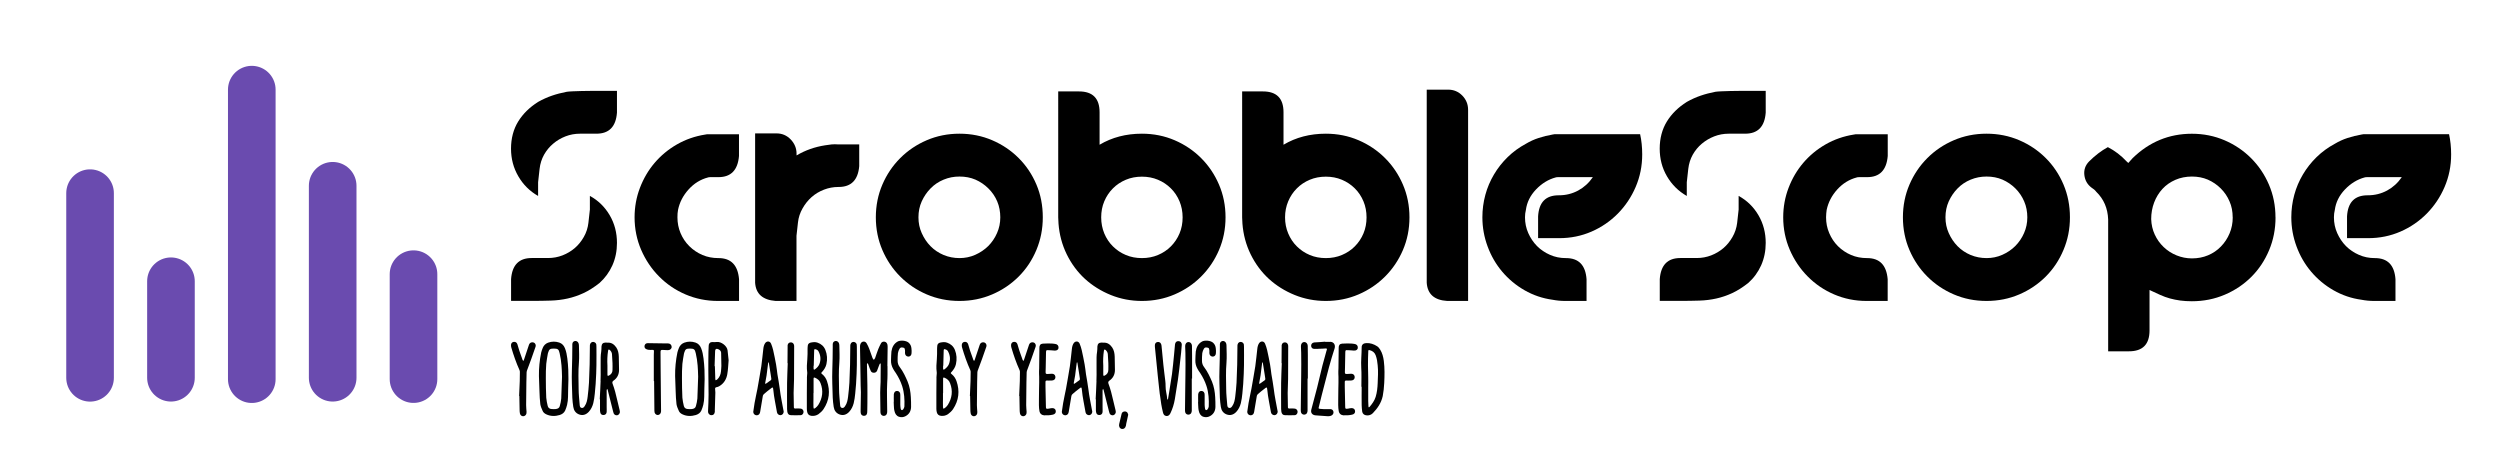 <?xml version="1.0" encoding="UTF-8"?>
<svg xmlns="http://www.w3.org/2000/svg" viewBox="0 0 420 80">
  <defs>
    <style>
      .cls-1 {
        fill: none;
        stroke: #6a4baf;
        stroke-linecap: round;
        stroke-miterlimit: 10;
        stroke-width: 8px;
      }
    </style>
  </defs>
  <g id="tagline">
    <g>
      <path d="M87.32,64.01c.02-.54.02-1.06.02-1.58,0-.07-.02-.16-.05-.22-.56-1.24-1.01-2.52-1.39-3.83-.05-.14-.05-.29-.05-.45.02-.29.23-.49.5-.5.29-.02.49.14.58.43.11.34.2.7.31,1.04.18.52.38,1.04.56,1.58.04.05.07.11.11.16.04-.05.09-.11.11-.18.27-.83.56-1.66.83-2.49.07-.22.2-.4.45-.45.2-.04.4,0,.56.16.14.18.18.36.11.58-.23.67-.47,1.33-.7,2-.25.68-.5,1.37-.76,2.05-.02.07-.02.16-.04.23,0,.58-.04,1.13-.04,1.69-.02,1.28-.02,2.56-.04,3.83,0,.38.05.76.07,1.15,0,.07,0,.16-.02.25-.05.27-.29.47-.56.47s-.5-.22-.54-.5c-.04-.22-.05-.45-.05-.67-.02-.74-.04-1.49-.04-2.23h-.04c.04-.85.07-1.69.11-2.54Z"/>
      <path d="M90.92,59.22c.07-.27.16-.54.27-.79.16-.4.47-.7.88-.86.63-.23,1.26-.23,1.89-.02.47.16.77.5.95.95.23.56.32,1.13.4,1.71.07.63.14,1.26.16,1.91.04,1.06.04,2.12-.02,3.21-.04.88.04,1.8-.18,2.68-.07.32-.2.65-.32.95-.18.4-.52.63-.92.76-.76.23-1.53.23-2.25-.11-.29-.14-.52-.32-.63-.61-.16-.36-.32-.72-.38-1.1-.09-.72-.11-1.44-.14-2.16-.04-.85-.05-1.71-.09-2.56-.02-1.33.11-2.65.38-3.96ZM94.33,61.38c-.05-.68-.16-1.37-.31-2.03-.14-.68-.32-.79-.99-.79-.63,0-.77.11-.95.7-.02.04-.04.09-.04.14-.09.58-.22,1.15-.27,1.73-.05.81-.09,1.6-.07,2.41,0,1.1.02,2.2.07,3.28.04.47.14.94.25,1.4.09.34.36.49.68.5.23.02.45.02.67,0,.32-.04.59-.16.67-.49.11-.41.22-.85.25-1.28.05-1.26.09-2.52.13-3.66-.04-.74-.02-1.33-.09-1.93Z"/>
      <path d="M100.07,64.5c-.11,1.08-.14,2.18-.4,3.24-.14.54-.38,1.04-.77,1.46-.45.47-.99.65-1.6.43-.59-.22-.9-.68-.99-1.28-.07-.5-.14-1.01-.16-1.53-.04-1.57-.13-3.13-.07-4.7.04-1.28.07-2.54.07-3.82v-.45c0-.31.16-.5.43-.56.25-.04.5.09.61.36.05.13.07.27.07.41.02.95.07,1.91,0,2.84-.13,1.49-.07,2.97-.05,4.46,0,.88.11,1.78.18,2.68.02.22.07.45.32.49.25.05.4-.13.52-.31.34-.49.43-1.04.5-1.6.09-.79.18-1.57.22-2.34.05-1.01.09-2.03.11-3.04.02-1.06.02-2.12.04-3.19,0-.09.02-.16.05-.25.07-.23.29-.38.54-.36.25.04.43.18.49.43.02.13.02.27.02.4.02.9,0,1.8,0,3.08-.02.79-.04,1.98-.13,3.13Z"/>
      <path d="M100.89,64.01c.04-.7.02-1.39.02-2.07v-.97c0-.63-.02-1.24.09-1.87.05-.29.04-.59.05-.88.04-.45.23-.65.68-.67.11,0,.23.02.36.02.65-.04,1.08.29,1.44.79.32.47.41,1.01.43,1.57.02.74.04,1.48.04,2.21,0,.77-.31,1.39-.95,1.82q-.25.18-.14.49c.34.9.58,1.84.79,2.79.13.56.27,1.12.4,1.67.04.13.04.25.04.36-.04.23-.2.43-.43.49-.23.04-.47-.05-.59-.27-.07-.14-.09-.31-.14-.45-.29-1.17-.58-2.34-.88-3.51-.02-.07-.05-.13-.09-.2-.04.07-.09.14-.09.22v2.86c0,.27.02.54,0,.81-.02.29-.22.49-.49.5-.31.04-.54-.14-.59-.45-.02-.09-.04-.18-.04-.27v-1.91s-.02-.02-.04-.02c.05-1.03.11-2.03.14-3.06ZM102.05,62.91c0,.25.05.29.29.16.36-.2.56-.5.56-.92s.02-.77,0-1.15c-.02-.5-.05-1.03-.09-1.55-.04-.25-.16-.47-.36-.65-.05-.05-.14-.09-.2-.07-.05,0-.07.11-.09.18-.13.83-.16,1.66-.11,2.5v1.49Z"/>
      <path d="M109.84,59.62c0-.22.02-.41.02-.61.02-.16-.05-.23-.22-.23-.25,0-.49.02-.74-.02-.16-.02-.32-.09-.45-.18-.18-.14-.22-.4-.13-.61.09-.22.27-.32.52-.32.92,0,1.84.02,2.74.04h.59c.38-.02.65.22.67.56.02.32-.25.58-.63.58-.27,0-.54-.04-.81-.04-.38-.02-.43.02-.43.4,0,.95,0,1.93.02,2.9,0,1.73.04,3.47.05,5.22.02.54.02,1.1.02,1.66,0,.11,0,.23-.04.34-.07.25-.29.41-.52.41s-.43-.16-.52-.4c-.02-.09-.04-.2-.04-.29-.02-1.67-.04-3.33-.05-5.01h-.05v-4.39Z"/>
      <path d="M113.8,59.22c.07-.27.16-.54.27-.79.16-.4.47-.7.88-.86.63-.23,1.26-.23,1.89-.02.47.16.77.5.95.95.23.56.32,1.13.4,1.71.07.63.14,1.26.16,1.91.04,1.06.04,2.12-.02,3.21-.04.88.04,1.8-.18,2.68-.07.32-.2.65-.32.95-.18.4-.52.63-.92.76-.76.23-1.53.23-2.25-.11-.29-.14-.52-.32-.63-.61-.16-.36-.32-.72-.38-1.1-.09-.72-.11-1.44-.14-2.16-.04-.85-.05-1.71-.09-2.56-.02-1.33.11-2.65.38-3.96ZM117.2,61.38c-.05-.68-.16-1.37-.31-2.03-.14-.68-.32-.79-.99-.79-.63,0-.77.11-.95.7-.02.04-.04.09-.04.14-.09.58-.22,1.15-.27,1.73-.05.81-.09,1.6-.07,2.41,0,1.1.02,2.2.07,3.28.04.47.14.94.25,1.4.09.34.36.49.68.5.23.02.45.02.67,0,.32-.04.59-.16.67-.49.11-.41.22-.85.25-1.28.05-1.26.09-2.52.13-3.66-.04-.74-.02-1.33-.09-1.93Z"/>
      <path d="M122.19,62.84c-.14.86-.58,1.6-1.37,2.05-.14.07-.29.14-.45.16-.2.04-.25.14-.23.32,0,.2.04.38.04.58,0,.43-.04.86-.04,1.3-.02.56-.04,1.12-.05,1.67v.27c-.04.36-.25.58-.58.56-.32,0-.58-.29-.56-.63.04-.95.09-1.89.09-2.83,0-1.39-.04-2.75-.04-4.14-.02-1.03.02-2.05.02-3.08.02-.34.04-.67.04-.99,0-.34.22-.61.54-.61.31,0,.59.02.9-.02.65-.05,1.62.63,1.73,1.39.07.58.13,1.17.18,1.69-.07.81-.09,1.57-.22,2.3ZM120.1,61.49c.02.72.04,1.46.07,2.2,0,.07.04.13.05.2.05-.04.13-.05.2-.09.04-.02.07-.05.09-.07.38-.36.56-.81.61-1.31.02-.32.07-.63.07-.95,0-.74-.02-1.48-.04-2.21-.02-.32-.25-.5-.52-.61-.29-.13-.47,0-.49.29-.02.86-.05,1.71-.09,2.58h.04Z"/>
      <path d="M126.78,67.65c.14-.79.32-1.57.47-2.34.22-1.26.45-2.52.65-3.78.14-.97.22-1.96.34-2.94.02-.18.05-.38.11-.54.05-.16.13-.32.23-.45.32-.36.79-.29.97.16.14.34.25.68.34,1.06.18.79.34,1.6.49,2.41.11.54.14,1.1.23,1.66.13.85.31,1.67.4,2.5.14,1.21.4,2.36.61,3.55.02.05.02.11.04.16.02.34-.2.61-.5.65-.29.02-.58-.18-.63-.49-.2-1.24-.5-2.47-.61-3.73-.05-.52-.09-.54-.5-.2-.36.27-.72.56-1.06.86-.09.07-.18.2-.2.31-.16.9-.31,1.8-.45,2.68-.05.34-.22.54-.49.58-.38.05-.67-.22-.67-.59.07-.5.14-1.03.23-1.53ZM128.56,64.48c.05,0,.11,0,.14-.04.27-.18.52-.38.79-.56.09-.07.11-.16.09-.27-.04-.2-.05-.4-.09-.61-.11-.67-.22-1.35-.32-2.02,0-.05-.05-.09-.07-.14-.02.04-.04.09-.05.14,0,.04,0,.09-.02.14-.07.67-.16,1.33-.25,1.98-.07.41-.16.83-.23,1.26,0,.02.02.07.02.11Z"/>
      <path d="M132.32,58.3v-.31c.05-.29.25-.47.52-.47.27-.02.5.16.56.45.02.07.02.14.02.22,0,1.84,0,3.67-.02,5.49,0,.79-.07,1.57-.07,2.34s.02,1.58.04,2.38c0,.18.07.23.25.23.25-.02.52,0,.77,0,.36,0,.59.22.61.54,0,.31-.2.58-.52.58-.52.02-1.06.02-1.6,0-.36,0-.56-.23-.61-.59-.02-.14-.04-.31-.04-.45,0-1.46-.02-2.9,0-4.36.02-1.12.07-2.21.11-3.33h-.04c0-.9,0-1.82.02-2.72Z"/>
      <path d="M135.56,63.52c0-.25.04-.49.05-.72,0-.09.02-.18,0-.27-.11-.74-.04-1.46.02-2.2.05-.56.04-1.15.04-1.73.02-.18,0-.36.04-.56.04-.27.23-.43.5-.49.4-.07.76-.13,1.15.02.61.22,1.04.59,1.3,1.21.31.77.36,1.58.18,2.39-.11.5-.38.92-.72,1.3-.2.2-.2.22.02.4.38.31.63.7.79,1.15.58,1.66.4,3.24-.58,4.72-.23.34-.54.61-.86.85-.36.23-.74.32-1.17.27-.38-.04-.61-.25-.7-.61-.05-.2-.07-.4-.07-.59v-2.58c0-.85,0-1.71.02-2.56ZM136.66,66.04v.9c0,.47-.02.95,0,1.44,0,.09.04.2.07.29.09-.05.2-.07.27-.14.18-.14.34-.31.47-.5.72-1.15.88-2.38.38-3.66-.16-.45-.49-.72-.9-.9-.2-.09-.27-.05-.27.16v2.41h-.02ZM136.68,61.43v.49c.02.2.09.23.23.13.31-.23.59-.5.74-.86.29-.74.23-1.44-.13-2.14-.09-.18-.25-.31-.47-.36-.2-.07-.25-.04-.27.18-.02.86-.05,1.71-.07,2.57h-.04Z"/>
      <path d="M143.82,64.5c-.11,1.08-.14,2.18-.4,3.24-.14.54-.38,1.04-.77,1.46-.45.47-.99.65-1.6.43-.59-.22-.9-.68-.99-1.28-.07-.5-.14-1.01-.16-1.53-.04-1.57-.13-3.13-.07-4.7.04-1.28.07-2.54.07-3.82v-.45c0-.31.16-.5.43-.56.25-.04.5.09.61.36.05.13.07.27.07.41.02.95.07,1.91,0,2.84-.13,1.49-.07,2.97-.05,4.46,0,.88.11,1.78.18,2.68.02.22.07.45.32.49.25.05.4-.13.52-.31.34-.49.43-1.04.5-1.6.09-.79.18-1.57.22-2.34.05-1.01.09-2.03.11-3.04.02-1.06.02-2.12.04-3.19,0-.09.02-.16.05-.25.07-.23.29-.38.54-.36.25.04.43.18.49.43.02.13.02.27.02.4.02.9,0,1.8,0,3.08-.02.79-.04,1.98-.13,3.13Z"/>
      <path d="M149.1,61.52c0,.94.02,1.85-.05,2.77-.09,1.58,0,3.17,0,4.75,0,.14,0,.27-.04.41-.07.27-.27.42-.56.42-.27-.02-.47-.2-.52-.47-.02-.07-.02-.16-.02-.23,0-1.06-.04-2.14-.04-3.21,0-.59.05-1.19.07-1.78.02-1.01.02-2,.02-3.01,0-.04-.02-.09-.04-.13-.05.04-.11.05-.13.09-.05.11-.09.23-.14.34-.11.27-.2.56-.31.83-.11.22-.29.32-.54.32s-.43-.11-.52-.32c-.13-.27-.22-.56-.32-.83-.04-.13-.09-.25-.14-.38-.02-.04-.07-.04-.11-.07-.02.04-.04.05-.04.09-.02.09-.04.18-.02.29.02,1.08.05,2.18.07,3.28.02,1.01,0,2.03,0,3.06,0,.43-.02.88-.02,1.31,0,.11,0,.22-.02.32-.04.31-.23.49-.54.49-.27,0-.5-.18-.54-.47-.02-.09-.02-.18-.02-.29.02-1.06.04-2.12.05-3.21,0-.36-.04-.72-.04-1.08-.02-1.42-.04-2.83-.07-4.23,0-.79-.04-1.58-.04-2.36,0-.16.02-.34.09-.47.2-.45.76-.5,1.01-.09.18.29.32.61.45.94.2.52.36,1.04.56,1.57.04.11.14.18.22.29.07-.11.14-.18.2-.29.18-.5.34-1.03.54-1.53.13-.32.29-.65.45-.95.11-.23.32-.32.59-.29.27.04.41.22.49.47.04.16.04.34.04.5-.02.99-.04,1.96-.04,2.95v.18Z"/>
      <path d="M150.16,66.26c.04-.4.27-.61.59-.58.32.02.52.29.5.67v1.66c0,.22.04.45.07.67.05.23.23.31.4.11.11-.14.2-.32.22-.5.05-1.17-.02-2.32-.38-3.44-.25-.77-.61-1.49-1.06-2.18-.16-.23-.32-.45-.45-.7-.25-.45-.38-.92-.36-1.44.02-.5.02-1.01.07-1.49.11-.72.41-1.31,1.06-1.67.41-.23,1.42-.2,1.87.23.27.25.4.58.43.92.04.27.04.56.02.83-.02.34-.23.56-.54.56-.32-.02-.54-.23-.56-.59,0-.16.02-.34,0-.5-.04-.18-.04-.38-.27-.41-.32-.07-.49-.07-.65.18-.13.22-.23.49-.27.74-.05.43-.05.86-.05,1.31,0,.4.14.76.38,1.06.56.74.94,1.57,1.3,2.41.34.83.49,1.71.54,2.61.04.54.04,1.1.04,1.66-.02.67-.32,1.21-.92,1.53-.36.2-.74.22-1.1.11-.45-.14-.68-.54-.77-.97-.09-.32-.09-.67-.11-1.01-.02-.18-.02-.36-.02-.54h.02c0-.4-.02-.81,0-1.21Z"/>
      <path d="M157.32,63.52c0-.25.04-.49.05-.72,0-.09.02-.18,0-.27-.11-.74-.04-1.46.02-2.2.05-.56.04-1.15.04-1.73.02-.18,0-.36.04-.56.04-.27.23-.43.5-.49.4-.07.76-.13,1.15.02.61.22,1.04.59,1.3,1.21.31.77.36,1.58.18,2.39-.11.5-.38.92-.72,1.3-.2.2-.2.22.02.4.38.31.63.7.79,1.15.58,1.66.4,3.24-.58,4.72-.23.34-.54.61-.86.85-.36.23-.74.32-1.17.27-.38-.04-.61-.25-.7-.61-.05-.2-.07-.4-.07-.59v-2.58c0-.85,0-1.71.02-2.56ZM158.42,66.04v.9c0,.47-.02.95,0,1.44,0,.09.04.2.07.29.09-.05.2-.07.27-.14.18-.14.34-.31.47-.5.72-1.15.88-2.38.38-3.66-.16-.45-.49-.72-.9-.9-.2-.09-.27-.05-.27.16v2.41h-.02ZM158.44,61.43v.49c.02.2.09.23.23.13.31-.23.59-.5.74-.86.29-.74.23-1.44-.13-2.14-.09-.18-.25-.31-.47-.36-.2-.07-.25-.04-.27.18-.02.86-.05,1.71-.07,2.57h-.04Z"/>
      <path d="M163.05,64.01c.02-.54.02-1.06.02-1.58,0-.07-.02-.16-.05-.22-.56-1.24-1.01-2.52-1.39-3.83-.05-.14-.05-.29-.05-.45.02-.29.23-.49.5-.5.29-.02.49.14.58.43.11.34.2.7.31,1.04.18.52.38,1.04.56,1.58.04.05.07.11.11.16.04-.05.09-.11.11-.18.27-.83.56-1.66.83-2.49.07-.22.2-.4.45-.45.2-.04.4,0,.56.16.14.18.18.36.11.58-.23.67-.47,1.33-.7,2-.25.68-.5,1.37-.76,2.05-.02.07-.02.16-.04.23,0,.58-.04,1.13-.04,1.69-.02,1.28-.02,2.56-.04,3.83,0,.38.05.76.07,1.15,0,.07,0,.16-.02.25-.05.27-.29.47-.56.47s-.5-.22-.54-.5c-.04-.22-.05-.45-.05-.67-.02-.74-.04-1.49-.04-2.23h-.04c.04-.85.07-1.69.11-2.54Z"/>
      <path d="M171.33,64.01c.02-.54.02-1.06.02-1.58,0-.07-.02-.16-.05-.22-.56-1.24-1.01-2.52-1.39-3.83-.05-.14-.05-.29-.05-.45.02-.29.23-.49.5-.5.29-.02.49.14.58.43.11.34.2.7.31,1.04.18.52.38,1.04.56,1.58.04.05.07.11.11.16.04-.05.09-.11.11-.18.27-.83.56-1.66.83-2.49.07-.22.2-.4.45-.45.2-.04.4,0,.56.16.14.18.18.36.11.58-.23.67-.47,1.33-.7,2-.25.68-.5,1.37-.76,2.05-.02.07-.02.16-.04.23,0,.58-.04,1.13-.04,1.69-.02,1.28-.02,2.56-.04,3.83,0,.38.05.76.07,1.15,0,.07,0,.16-.02.25-.05.27-.29.47-.56.47s-.5-.22-.54-.5c-.04-.22-.05-.45-.05-.67-.02-.74-.04-1.49-.04-2.23h-.04c.04-.85.07-1.69.11-2.54Z"/>
      <path d="M174.58,63.27c0-.29-.04-.59-.02-.9.02-.16.02-.31.02-.49,0-1.15.04-2.3.04-3.47,0-.4.16-.65.58-.68.49-.04.97-.02,1.46-.02.22,0,.41.05.61.07.38.04.59.31.56.65-.02.32-.29.5-.67.47-.34-.02-.68-.07-1.03-.07-.38-.02-.38,0-.4.38,0,.85-.02,1.69-.05,2.56,0,.23-.02.47-.02.7,0,.32.04.36.34.36.23,0,.45-.02.68-.04.31-.02.54.14.61.41.07.31-.05.59-.34.68-.13.05-.29.05-.43.05-.22.02-.43,0-.65,0-.16,0-.23.07-.23.25v.81c.02,1.08.04,2.18.07,3.26,0,.43.04.47.49.4.2-.04.4-.09.59-.09.34,0,.56.2.58.49.04.32-.16.54-.49.61-.49.11-.99.14-1.49.11-.4-.04-.68-.27-.76-.67-.13-.68-.09-1.44-.09-2.12,0-.56.02-1.12.02-1.67,0-.67.05-1.35.02-2.03Z"/>
      <path d="M178.62,67.65c.14-.79.32-1.57.47-2.34.22-1.26.45-2.52.65-3.78.14-.97.22-1.96.34-2.94.02-.18.05-.38.11-.54.05-.16.13-.32.23-.45.32-.36.79-.29.97.16.14.34.25.68.34,1.06.18.79.34,1.6.49,2.41.11.54.14,1.1.23,1.66.13.85.31,1.67.4,2.5.14,1.21.4,2.36.61,3.55.02.05.02.11.04.16.02.34-.2.61-.5.65-.29.02-.58-.18-.63-.49-.2-1.24-.5-2.47-.61-3.73-.05-.52-.09-.54-.5-.2-.36.27-.72.56-1.06.86-.09.07-.18.2-.2.31-.16.9-.31,1.8-.45,2.68-.05.34-.22.54-.49.58-.38.05-.67-.22-.67-.59.07-.5.14-1.03.23-1.53ZM180.4,64.48c.05,0,.11,0,.14-.04.27-.18.52-.38.79-.56.09-.07.11-.16.09-.27-.04-.2-.05-.4-.09-.61-.11-.67-.22-1.35-.32-2.02,0-.05-.05-.09-.07-.14-.02.04-.04.09-.05.14,0,.04,0,.09-.02.14-.07.67-.16,1.33-.25,1.98-.07.41-.16.83-.23,1.26,0,.02.02.07.02.11Z"/>
      <path d="M184.2,64.01c.04-.7.02-1.39.02-2.07v-.97c0-.63-.02-1.24.09-1.87.05-.29.04-.59.05-.88.04-.45.23-.65.68-.67.11,0,.23.02.36.02.65-.04,1.08.29,1.44.79.32.47.41,1.01.43,1.57.02.74.04,1.48.04,2.21,0,.77-.31,1.39-.95,1.82q-.25.18-.14.49c.34.9.58,1.84.79,2.79.13.56.27,1.12.4,1.67.04.13.04.25.04.36-.04.23-.2.43-.43.49-.23.04-.47-.05-.59-.27-.07-.14-.09-.31-.14-.45-.29-1.17-.58-2.34-.88-3.51-.02-.07-.05-.13-.09-.2-.04.07-.09.14-.09.22v2.86c0,.27.02.54,0,.81-.02.29-.22.49-.49.5-.31.04-.54-.14-.59-.45-.02-.09-.04-.18-.04-.27v-1.91s-.02-.02-.04-.02c.05-1.03.11-2.03.14-3.06ZM185.35,62.91c0,.25.05.29.29.16.36-.2.56-.5.56-.92s.02-.77,0-1.15c-.02-.5-.05-1.03-.09-1.55-.04-.25-.16-.47-.36-.65-.05-.05-.14-.09-.2-.07-.05,0-.07.11-.09.18-.13.83-.16,1.66-.11,2.5v1.49Z"/>
      <path d="M189.24,71c-.04.18-.05.38-.09.54-.09.38-.38.59-.7.52-.34-.07-.52-.43-.43-.81.14-.56.27-1.13.4-1.69.05-.25.22-.4.47-.43.22-.04.41.05.54.23.05.11.09.23.11.31-.09.49-.2.92-.29,1.33Z"/>
      <path d="M194.02,57.96c.02-.27.18-.47.45-.5.22-.05.49.07.58.31.05.11.09.23.09.36.11,1.06.2,2.12.31,3.19.09.9.22,1.78.32,2.68.02.29.07.59.05.88-.02.74.23,1.42.27,2.14.02.05.05.09.07.13.04-.04.07-.07.07-.13.07-.34.11-.72.18-1.08.16-1.04.34-2.09.49-3.13.14-1.06.23-2.14.34-3.21.05-.58.11-1.15.16-1.73.04-.36.25-.58.58-.56.31,0,.56.23.56.59-.02.43-.07.88-.11,1.31-.09.94-.2,1.85-.31,2.79-.07.59-.14,1.21-.23,1.8-.16,1.1-.34,2.2-.52,3.28-.14.81-.38,1.6-.74,2.34-.14.29-.34.5-.68.47-.38-.04-.5-.31-.58-.63-.22-.88-.36-1.78-.47-2.7-.02-.16-.05-.31-.07-.45-.05-.4-.09-.77-.13-1.17-.07-.61-.14-1.24-.2-1.87-.09-.83-.18-1.67-.25-2.52-.09-.76-.16-1.51-.23-2.29v-.31Z"/>
      <path d="M200.22,66.94v1.98c0,.11,0,.2-.04.31-.04.25-.25.41-.49.43-.25.02-.49-.13-.56-.36-.04-.13-.05-.27-.05-.42,0-.58.02-1.15.02-1.75.02-1.33.04-2.67.05-4,.02-1.28.02-2.56,0-3.83,0-.34-.02-.68-.04-1.03v-.18c.02-.38.25-.63.56-.63.32,0,.56.27.58.63,0,.52.02,1.04.02,1.57v3.94h-.05v3.33Z"/>
      <path d="M201.29,66.26c.04-.4.27-.61.59-.58.32.02.52.29.5.67v1.66c0,.22.04.45.07.67.05.23.23.31.4.11.11-.14.2-.32.22-.5.05-1.17-.02-2.32-.38-3.44-.25-.77-.61-1.49-1.06-2.18-.16-.23-.32-.45-.45-.7-.25-.45-.38-.92-.36-1.44.02-.5.02-1.01.07-1.49.11-.72.41-1.31,1.06-1.67.41-.23,1.42-.2,1.87.23.27.25.4.58.43.92.04.27.04.56.02.83-.02.34-.23.56-.54.56-.32-.02-.54-.23-.56-.59,0-.16.02-.34,0-.5-.04-.18-.04-.38-.27-.41-.32-.07-.49-.07-.65.18-.13.22-.23.49-.27.74-.05.43-.05.86-.05,1.31,0,.4.14.76.38,1.06.56.74.94,1.57,1.3,2.41.34.83.49,1.71.54,2.61.04.54.04,1.1.04,1.66-.02.67-.32,1.21-.92,1.53-.36.2-.74.22-1.1.11-.45-.14-.68-.54-.77-.97-.09-.32-.09-.67-.11-1.01-.02-.18-.02-.36-.02-.54h.02c0-.4-.02-.81,0-1.21Z"/>
      <path d="M208.86,64.5c-.11,1.08-.14,2.18-.4,3.24-.14.54-.38,1.04-.77,1.46-.45.47-.99.65-1.6.43-.59-.22-.9-.68-.99-1.28-.07-.5-.14-1.01-.16-1.53-.04-1.57-.13-3.13-.07-4.7.04-1.28.07-2.54.07-3.82v-.45c0-.31.16-.5.43-.56.25-.04.5.09.61.36.05.13.07.27.07.41.02.95.07,1.91,0,2.84-.13,1.49-.07,2.97-.05,4.46,0,.88.11,1.78.18,2.68.02.22.07.45.32.49.25.05.4-.13.52-.31.34-.49.43-1.04.5-1.6.09-.79.18-1.57.22-2.34.05-1.01.09-2.03.11-3.04.02-1.06.02-2.12.04-3.19,0-.09.02-.16.05-.25.07-.23.29-.38.54-.36.25.04.43.18.49.43.02.13.02.27.02.4.02.9,0,1.8,0,3.08-.02.79-.04,1.98-.13,3.13Z"/>
      <path d="M209.77,67.65c.14-.79.32-1.57.47-2.34.22-1.26.45-2.52.65-3.78.14-.97.22-1.96.34-2.94.02-.18.05-.38.11-.54.05-.16.13-.32.23-.45.32-.36.79-.29.97.16.14.34.25.68.34,1.06.18.79.34,1.6.49,2.41.11.54.14,1.1.23,1.66.13.85.31,1.67.4,2.5.14,1.21.4,2.36.61,3.55.02.05.02.11.04.16.02.34-.2.61-.5.65-.29.02-.58-.18-.63-.49-.2-1.24-.5-2.47-.61-3.73-.05-.52-.09-.54-.5-.2-.36.27-.72.56-1.06.86-.09.07-.18.2-.2.31-.16.9-.31,1.8-.45,2.68-.05.34-.22.54-.49.58-.38.05-.67-.22-.67-.59.07-.5.14-1.03.23-1.53ZM211.55,64.48c.05,0,.11,0,.14-.04.27-.18.52-.38.79-.56.09-.07.11-.16.09-.27-.04-.2-.05-.4-.09-.61-.11-.67-.22-1.35-.32-2.02,0-.05-.05-.09-.07-.14-.02.04-.04.09-.05.14,0,.04,0,.09-.02.14-.07.67-.16,1.33-.25,1.98-.07.41-.16.83-.23,1.26,0,.02.02.07.02.11Z"/>
      <path d="M215.32,58.3v-.31c.05-.29.25-.47.52-.47.27-.02.5.16.56.45.02.07.02.14.02.22,0,1.84,0,3.67-.02,5.49,0,.79-.07,1.57-.07,2.34s.02,1.58.04,2.38c0,.18.07.23.25.23.25-.02.52,0,.77,0,.36,0,.59.22.61.54,0,.31-.2.58-.52.58-.52.02-1.06.02-1.6,0-.36,0-.56-.23-.61-.59-.02-.14-.04-.31-.04-.45,0-1.46-.02-2.9,0-4.36.02-1.12.07-2.21.11-3.33h-.04c0-.9,0-1.82.02-2.72Z"/>
      <path d="M219.67,66.94v1.98c0,.11,0,.2-.04.31-.04.25-.25.41-.49.43-.25.02-.49-.13-.56-.36-.04-.13-.05-.27-.05-.42,0-.58.02-1.15.02-1.75.02-1.33.04-2.67.05-4,.02-1.28.02-2.56,0-3.83,0-.34-.02-.68-.04-1.03v-.18c.02-.38.25-.63.56-.63.32,0,.56.27.58.63,0,.52.02,1.04.02,1.57v3.94h-.05v3.33Z"/>
      <path d="M223.47,57.42c.63.02.92.54.74,1.12-.34,1.04-.65,2.09-.94,3.15-.41,1.55-.81,3.1-1.21,4.66-.18.67-.34,1.35-.5,2.03-.07.25-.05.27.22.31.18.02.36.04.56.04h1.15c.25,0,.47.16.52.4.07.25-.04.5-.27.65-.27.16-.59.16-.9.13-.43-.02-.85-.05-1.28-.09-.22-.02-.41-.02-.63-.05-.52-.09-.76-.45-.63-.96.32-1.22.65-2.45.97-3.67.31-1.24.59-2.48.9-3.73.22-.83.47-1.66.68-2.48.02-.04.04-.09.05-.14.05-.2.02-.25-.18-.25-.34.02-.68.05-1.03.05-.31.02-.61.04-.92.02-.29,0-.5-.23-.5-.52,0-.31.2-.52.52-.56.61-.04,1.24-.07,1.85-.13v.04c.27,0,.54-.02.81,0Z"/>
      <path d="M224.86,63.27c0-.29-.04-.59-.02-.9.02-.16.02-.31.02-.49,0-1.15.04-2.3.04-3.47,0-.4.16-.65.58-.68.49-.04.97-.02,1.46-.02.22,0,.41.05.61.07.38.04.59.31.56.65-.02.32-.29.5-.67.47-.34-.02-.68-.07-1.03-.07-.38-.02-.38,0-.4.38,0,.85-.02,1.69-.05,2.56,0,.23-.02.47-.02.7,0,.32.04.36.34.36.23,0,.45-.02.68-.04.31-.02.54.14.61.41.07.31-.05.59-.34.68-.13.05-.29.05-.43.05-.22.02-.43,0-.65,0-.16,0-.23.07-.23.25v.81c.02,1.08.04,2.18.07,3.26,0,.43.04.47.49.4.2-.04.4-.09.59-.09.34,0,.56.2.58.49.04.32-.16.54-.49.61-.49.11-.99.14-1.49.11-.4-.04-.68-.27-.76-.67-.13-.68-.09-1.44-.09-2.12,0-.56.02-1.12.02-1.67,0-.67.05-1.35.02-2.03Z"/>
      <path d="M228.69,61.78c-.07-1.13.07-2.27.07-3.4-.02-.47.29-.72.76-.74.68-.04,1.3.18,1.85.54.2.13.36.34.5.56.36.58.52,1.22.61,1.89.16,1.24.13,2.47.07,3.71-.04.74-.11,1.48-.25,2.2-.25,1.15-.88,2.07-1.67,2.88-.29.29-.67.41-1.08.36-.36-.04-.65-.27-.7-.63-.04-.36-.09-.72-.09-1.08-.02-1.03,0-2.05,0-3.1h-.05c0-1.06.05-2.12-.02-3.19ZM229.86,65v2.36c0,.31.02.63.04.94,0,.05.04.09.05.14.05-.04.11-.04.13-.07.43-.5.83-1.04,1.03-1.69.23-.76.31-1.53.34-2.3.04-1.01.11-2,0-3.01-.05-.58-.13-1.13-.34-1.69-.18-.47-.52-.72-.99-.85-.2-.05-.25-.02-.25.2-.04.77-.05,1.57-.05,2.36,0,.67.04,1.31.04,1.98.02.54,0,1.08,0,1.64h.02Z"/>
    </g>
  </g>
  <g id="logo-text">
    <g>
      <path d="M103.65,15.26v3.65c-.17,2.37-1.32,3.55-3.45,3.55h-2.75c-.87,0-1.68.15-2.45.45-.77.3-1.46.71-2.07,1.23-.62.52-1.12,1.13-1.53,1.85-.4.72-.65,1.51-.75,2.38l-.25,2.25v2.3c-1.4-.8-2.51-1.9-3.32-3.3-.82-1.4-1.23-2.95-1.23-4.65s.4-3.25,1.2-4.55c.8-1.3,1.92-2.4,3.35-3.3.77-.43,1.54-.78,2.33-1.05.78-.27,1.61-.48,2.48-.65.2-.03.53-.06,1-.08.47-.02.96-.03,1.48-.05.52-.02,1-.02,1.45-.02h4.52ZM99.1,32.91c1.4.77,2.51,1.85,3.33,3.25.82,1.4,1.22,2.95,1.22,4.65,0,1.37-.26,2.62-.77,3.77-.52,1.15-1.24,2.14-2.17,2.97-.93.73-1.83,1.3-2.7,1.7-.87.4-1.75.7-2.65.9-.9.2-1.84.32-2.83.35-.98.03-2.02.05-3.12.05h-3.55v-3.65c.17-2.37,1.32-3.55,3.45-3.55h2.75c.87,0,1.68-.15,2.45-.45.77-.3,1.45-.71,2.05-1.22.6-.52,1.11-1.14,1.52-1.87.42-.73.67-1.52.77-2.35l.25-2.25v-2.3Z"/>
      <path d="M118.75,22.56h5.4v3.65c-.2,2.37-1.35,3.55-3.45,3.55h-1.35c-.2,0-.33.02-.4.05-1.27.33-2.36,1.01-3.27,2.02-.92,1.02-1.51,2.16-1.77,3.43-.03.2-.06.4-.08.6-.02.2-.02.42-.02.65,0,.93.17,1.82.52,2.65.35.83.84,1.57,1.48,2.2.63.63,1.37,1.12,2.2,1.48.83.35,1.72.52,2.65.52h.05c2.1,0,3.25,1.18,3.45,3.55v3.65h-3.55c-1.93,0-3.75-.37-5.45-1.1-1.7-.73-3.18-1.74-4.45-3.03-1.27-1.28-2.27-2.78-3-4.47-.73-1.7-1.1-3.52-1.1-5.45,0-1.73.3-3.38.9-4.95.6-1.57,1.42-2.97,2.47-4.2,1.05-1.23,2.3-2.27,3.75-3.1,1.45-.83,3.03-1.38,4.73-1.65l.3-.05Z"/>
      <path d="M144.35,24.26v3.65c-.2,2.33-1.35,3.5-3.45,3.5h-.05c-.83,0-1.64.15-2.42.45-.78.3-1.48.72-2.08,1.25-.6.53-1.11,1.17-1.52,1.9-.42.73-.68,1.52-.77,2.35l-.25,2.25v10.95h-3.5c-2.17-.17-3.32-1.18-3.45-3.05v-25.1h3.6c.93,0,1.73.34,2.38,1.02.65.68.98,1.48.98,2.38v.3c1.47-.87,3.07-1.43,4.8-1.7.4-.07.77-.12,1.1-.15.33-.03.7-.03,1.1,0h3.55Z"/>
      <path d="M161.19,22.46c1.97,0,3.8.37,5.5,1.1,1.7.73,3.18,1.73,4.45,3,1.27,1.27,2.26,2.75,2.98,4.45.72,1.7,1.07,3.53,1.07,5.5s-.36,3.76-1.07,5.47c-.72,1.72-1.71,3.21-2.98,4.48-1.27,1.27-2.75,2.27-4.45,3-1.7.73-3.53,1.1-5.5,1.1s-3.8-.37-5.5-1.1c-1.7-.73-3.18-1.73-4.45-3-1.27-1.27-2.27-2.75-3-4.45-.73-1.7-1.1-3.53-1.1-5.5s.37-3.8,1.1-5.5c.73-1.7,1.73-3.18,3-4.45,1.27-1.27,2.75-2.27,4.45-3,1.7-.73,3.53-1.1,5.5-1.1ZM161.19,43.36c.93,0,1.82-.18,2.65-.55.83-.37,1.56-.86,2.18-1.47.62-.62,1.11-1.34,1.48-2.18.37-.83.55-1.72.55-2.65s-.17-1.86-.52-2.68c-.35-.82-.84-1.54-1.48-2.17-.63-.63-1.36-1.12-2.17-1.48-.82-.35-1.71-.52-2.68-.52s-1.82.17-2.67.52-1.58.84-2.2,1.48c-.62.63-1.11,1.36-1.48,2.17-.37.82-.55,1.71-.55,2.68s.18,1.82.55,2.65c.37.83.86,1.57,1.48,2.2.62.63,1.35,1.12,2.2,1.48.85.35,1.74.52,2.67.52Z"/>
      <path d="M184.74,24.31c2.07-1.23,4.43-1.85,7.1-1.85,1.97,0,3.8.37,5.5,1.1,1.7.73,3.18,1.73,4.45,3,1.27,1.27,2.27,2.75,3,4.45.73,1.7,1.1,3.53,1.1,5.5s-.37,3.8-1.1,5.5c-.73,1.7-1.73,3.18-3,4.45-1.27,1.27-2.75,2.27-4.45,3s-3.53,1.1-5.5,1.1c-1.83,0-3.58-.33-5.23-1-1.65-.67-3.1-1.58-4.35-2.72-1.25-1.15-2.27-2.53-3.05-4.12-.78-1.6-1.24-3.32-1.38-5.15l-.05-1.05V15.36h3.5c2.3,0,3.45,1.17,3.45,3.5v5.45ZM191.84,43.36c.97,0,1.87-.17,2.7-.52.83-.35,1.56-.83,2.17-1.45.62-.62,1.1-1.34,1.45-2.17.35-.83.52-1.73.52-2.7s-.18-1.87-.52-2.7c-.35-.83-.83-1.56-1.45-2.17-.62-.62-1.34-1.1-2.17-1.45-.83-.35-1.73-.52-2.7-.52s-1.87.17-2.7.52c-.83.35-1.56.83-2.17,1.45-.62.62-1.1,1.34-1.45,2.17-.35.83-.52,1.73-.52,2.7s.18,1.87.52,2.7c.35.83.83,1.56,1.45,2.17.62.62,1.34,1.1,2.17,1.45.83.35,1.73.52,2.7.52Z"/>
      <path d="M215.64,24.31c2.07-1.23,4.43-1.85,7.1-1.85,1.97,0,3.8.37,5.5,1.1,1.7.73,3.18,1.73,4.45,3,1.27,1.27,2.27,2.75,3,4.45.73,1.7,1.1,3.53,1.1,5.5s-.37,3.8-1.1,5.5c-.73,1.7-1.73,3.18-3,4.45-1.27,1.27-2.75,2.27-4.45,3s-3.53,1.1-5.5,1.1c-1.83,0-3.58-.33-5.23-1-1.65-.67-3.1-1.58-4.35-2.72-1.25-1.15-2.27-2.53-3.05-4.12-.78-1.6-1.24-3.32-1.38-5.15l-.05-1.05V15.36h3.5c2.3,0,3.45,1.17,3.45,3.5v5.45ZM222.74,43.36c.97,0,1.87-.17,2.7-.52.83-.35,1.56-.83,2.17-1.45.62-.62,1.1-1.34,1.45-2.17.35-.83.52-1.73.52-2.7s-.17-1.87-.52-2.7c-.35-.83-.83-1.56-1.45-2.17-.62-.62-1.34-1.1-2.17-1.45-.83-.35-1.73-.52-2.7-.52s-1.87.17-2.7.52c-.83.35-1.56.83-2.17,1.45-.62.62-1.1,1.34-1.45,2.17-.35.83-.53,1.73-.53,2.7s.18,1.87.53,2.7.83,1.56,1.45,2.17c.62.62,1.34,1.1,2.17,1.45.83.35,1.73.52,2.7.52Z"/>
      <path d="M243.29,15.06c.93,0,1.72.33,2.38,1,.65.67.97,1.47.97,2.4v32.1h-3.5c-2.17-.13-3.32-1.15-3.45-3.05V15.06h3.6Z"/>
      <path d="M275.89,25.96c0,1.93-.37,3.75-1.1,5.45-.73,1.7-1.73,3.19-3,4.48-1.27,1.28-2.74,2.29-4.42,3.02-1.68.73-3.49,1.1-5.42,1.1h-3.55v-3.65c.13-2.37,1.28-3.55,3.45-3.55h.05c1.17,0,2.24-.27,3.23-.8.98-.53,1.81-1.28,2.47-2.25h-5.85c-.17,0-.3.02-.4.05-1.23.33-2.33,1.01-3.3,2.02-.97,1.02-1.53,2.16-1.7,3.43-.1.4-.15.82-.15,1.25,0,.93.18,1.82.55,2.65.37.83.86,1.56,1.47,2.18.62.62,1.34,1.11,2.17,1.47.83.37,1.72.55,2.65.55h.05c2.13,0,3.28,1.18,3.45,3.55v3.65h-3.55c-.77,0-1.48-.07-2.15-.2-1.7-.23-3.27-.77-4.72-1.6s-2.7-1.88-3.75-3.12-1.87-2.66-2.45-4.23c-.58-1.57-.88-3.2-.88-4.9,0-1.3.17-2.56.5-3.78.33-1.22.82-2.36,1.45-3.42.63-1.07,1.4-2.04,2.3-2.92.9-.88,1.92-1.62,3.05-2.23.67-.4,1.38-.73,2.15-.98.77-.25,1.55-.44,2.35-.58l.3-.05h14.4c.23,1.03.35,2.17.35,3.4Z"/>
      <path d="M296.64,15.26v3.65c-.17,2.37-1.32,3.55-3.45,3.55h-2.75c-.87,0-1.68.15-2.45.45-.77.3-1.46.71-2.08,1.23-.62.52-1.12,1.13-1.53,1.85-.4.72-.65,1.51-.75,2.38l-.25,2.25v2.3c-1.4-.8-2.51-1.9-3.33-3.3-.82-1.4-1.22-2.95-1.22-4.65s.4-3.25,1.2-4.55c.8-1.3,1.92-2.4,3.35-3.3.77-.43,1.54-.78,2.33-1.05.78-.27,1.61-.48,2.47-.65.2-.03.53-.06,1-.08.47-.02.96-.03,1.48-.05.52-.02,1-.02,1.45-.02h4.52ZM292.09,32.91c1.4.77,2.51,1.85,3.33,3.25.82,1.4,1.22,2.95,1.22,4.65,0,1.37-.26,2.62-.77,3.77-.52,1.15-1.24,2.14-2.18,2.97-.93.73-1.83,1.3-2.7,1.7-.87.4-1.75.7-2.65.9-.9.2-1.84.32-2.83.35s-2.02.05-3.12.05h-3.55v-3.65c.17-2.37,1.32-3.55,3.45-3.55h2.75c.87,0,1.68-.15,2.45-.45.77-.3,1.45-.71,2.05-1.22.6-.52,1.11-1.14,1.52-1.87.42-.73.68-1.52.78-2.35l.25-2.25v-2.3Z"/>
      <path d="M311.74,22.56h5.4v3.65c-.2,2.37-1.35,3.55-3.45,3.55h-1.35c-.2,0-.33.02-.4.05-1.27.33-2.36,1.01-3.28,2.02-.92,1.02-1.51,2.16-1.78,3.43-.03.2-.06.4-.07.6-.02.2-.03.42-.03.65,0,.93.17,1.82.53,2.65.35.83.84,1.57,1.47,2.2.63.63,1.37,1.12,2.2,1.48.83.35,1.72.52,2.65.52h.05c2.1,0,3.25,1.18,3.45,3.55v3.65h-3.55c-1.93,0-3.75-.37-5.45-1.1-1.7-.73-3.18-1.74-4.45-3.03-1.27-1.28-2.27-2.78-3-4.47-.73-1.7-1.1-3.52-1.1-5.45,0-1.73.3-3.38.9-4.95.6-1.57,1.42-2.97,2.47-4.2,1.05-1.23,2.3-2.27,3.75-3.1,1.45-.83,3.03-1.38,4.73-1.65l.3-.05Z"/>
      <path d="M333.74,22.46c1.97,0,3.8.37,5.5,1.1,1.7.73,3.18,1.73,4.45,3,1.27,1.27,2.26,2.75,2.98,4.45.72,1.7,1.08,3.53,1.08,5.5s-.36,3.76-1.08,5.47c-.72,1.72-1.71,3.21-2.98,4.48s-2.75,2.27-4.45,3c-1.7.73-3.53,1.1-5.5,1.1s-3.8-.37-5.5-1.1c-1.7-.73-3.18-1.73-4.45-3-1.27-1.27-2.27-2.75-3-4.45-.73-1.7-1.1-3.53-1.1-5.5s.37-3.8,1.1-5.5c.73-1.7,1.73-3.18,3-4.45,1.27-1.27,2.75-2.27,4.45-3,1.7-.73,3.53-1.1,5.5-1.1ZM333.74,43.36c.93,0,1.82-.18,2.65-.55.83-.37,1.56-.86,2.17-1.47.62-.62,1.11-1.34,1.48-2.18.37-.83.55-1.72.55-2.65s-.17-1.86-.53-2.68c-.35-.82-.84-1.54-1.47-2.17-.63-.63-1.36-1.12-2.17-1.48-.82-.35-1.71-.52-2.67-.52s-1.83.17-2.68.52c-.85.35-1.58.84-2.2,1.48-.62.63-1.11,1.36-1.48,2.17-.37.82-.55,1.71-.55,2.68s.18,1.82.55,2.65c.37.83.86,1.57,1.48,2.2.62.63,1.35,1.12,2.2,1.48.85.35,1.74.52,2.68.52Z"/>
      <path d="M382.29,36.51c0,1.97-.36,3.81-1.08,5.52-.72,1.72-1.71,3.21-2.98,4.48s-2.76,2.27-4.47,3-3.56,1.1-5.53,1.1c-.7,0-1.35-.04-1.95-.12-.6-.08-1.18-.2-1.73-.35-.55-.15-1.1-.35-1.65-.6-.55-.25-1.14-.52-1.78-.82v6.8c0,2.33-1.15,3.5-3.45,3.5h-3.5v-22.15c-.07-1.87-.73-3.42-2-4.65-.2-.27-.47-.5-.8-.7-.7-.53-1.1-1.24-1.2-2.12-.1-.88.17-1.64.8-2.28,1-1,2.05-1.8,3.15-2.4,1.17.6,2.22,1.4,3.15,2.4.13.13.23.22.3.25.1-.13.21-.26.33-.38s.24-.26.38-.42c2.8-2.73,6.12-4.1,9.95-4.1,1.97,0,3.8.37,5.5,1.1,1.7.73,3.18,1.73,4.45,3,1.27,1.27,2.27,2.75,3,4.45.73,1.7,1.1,3.53,1.1,5.5ZM375.09,36.51c0-.97-.17-1.86-.53-2.68-.35-.82-.84-1.54-1.47-2.17-.63-.63-1.36-1.12-2.17-1.48-.82-.35-1.71-.52-2.68-.52s-1.92.18-2.77.55c-.85.37-1.58.88-2.17,1.52-.6.65-1.07,1.41-1.4,2.28-.33.87-.5,1.8-.5,2.8.03.93.23,1.8.6,2.6.37.8.87,1.5,1.5,2.1.63.6,1.36,1.07,2.18,1.4.82.33,1.67.5,2.57.5.97,0,1.87-.17,2.7-.52.83-.35,1.56-.84,2.17-1.48.62-.63,1.1-1.37,1.45-2.2.35-.83.53-1.73.53-2.7Z"/>
      <path d="M411.79,25.96c0,1.93-.37,3.75-1.1,5.45-.73,1.7-1.73,3.19-3,4.48-1.27,1.28-2.74,2.29-4.42,3.02-1.68.73-3.49,1.1-5.42,1.1h-3.55v-3.65c.13-2.37,1.28-3.55,3.45-3.55h.05c1.17,0,2.24-.27,3.23-.8.98-.53,1.81-1.28,2.47-2.25h-5.85c-.17,0-.3.02-.4.05-1.23.33-2.33,1.01-3.3,2.02-.97,1.02-1.53,2.16-1.7,3.43-.1.4-.15.82-.15,1.25,0,.93.18,1.82.55,2.65.37.83.86,1.56,1.47,2.18.62.62,1.34,1.11,2.17,1.47.83.37,1.72.55,2.65.55h.05c2.13,0,3.28,1.18,3.45,3.55v3.65h-3.55c-.77,0-1.48-.07-2.15-.2-1.7-.23-3.27-.77-4.72-1.6s-2.7-1.88-3.75-3.12-1.87-2.66-2.45-4.23c-.58-1.57-.88-3.2-.88-4.9,0-1.3.17-2.56.5-3.78.33-1.22.82-2.36,1.45-3.42.63-1.07,1.4-2.04,2.3-2.92.9-.88,1.92-1.62,3.05-2.23.67-.4,1.38-.73,2.15-.98.77-.25,1.55-.44,2.35-.58l.3-.05h14.4c.23,1.03.35,2.17.35,3.4Z"/>
    </g>
  </g>
<g id="horizontal_bars" data-name="horizontal bars">
  <path class="cls-1" d="M15.13,32.45v31.02">
    <animate attributeName="d" values="M15.13,32.45v31.02;M15.13,37.45v26.02;M15.13,32.45v31.02" dur="1.7s" repeatCount="indefinite" calcMode="spline" keySplines="0.42 0 0.58 1; 0.42 0 0.58 1" />
  </path>
  
  <path class="cls-1" d="M69.47,46.06v17.63">
    <animate attributeName="d" values="M69.47,46.06v17.63;M69.47,43.06v20.63;M69.47,46.06v17.63" dur="2.3s" repeatCount="indefinite" calcMode="spline" keySplines="0.42 0 0.58 1; 0.42 0 0.58 1" />
  </path>
  
  <path class="cls-1" d="M28.72,47.25v16.21">
    <animate attributeName="d" values="M28.72,47.25v16.21;M28.72,42.25v21.21;M28.72,47.25v16.21" dur="2.1s" repeatCount="indefinite" calcMode="spline" keySplines="0.42 0 0.58 1; 0.42 0 0.58 1" />
  </path>
  
  <path class="cls-1" d="M42.3,15.06v48.64">
    <animate attributeName="d" values="M42.3,15.06v48.64;M42.3,20.06v43.64;M42.3,15.06v48.64" dur="1.6s" repeatCount="indefinite" calcMode="spline" keySplines="0.42 0 0.58 1; 0.42 0 0.58 1" />
  </path>
  
  <path class="cls-1" d="M55.89,31.21v32.25">
    <animate attributeName="d" values="M55.89,31.21v32.25;M55.89,36.21v27.25;M55.89,31.21v32.25" dur="1.9s" repeatCount="indefinite" calcMode="spline" keySplines="0.42 0 0.58 1; 0.42 0 0.58 1" />
  </path>
</g>
</svg>
